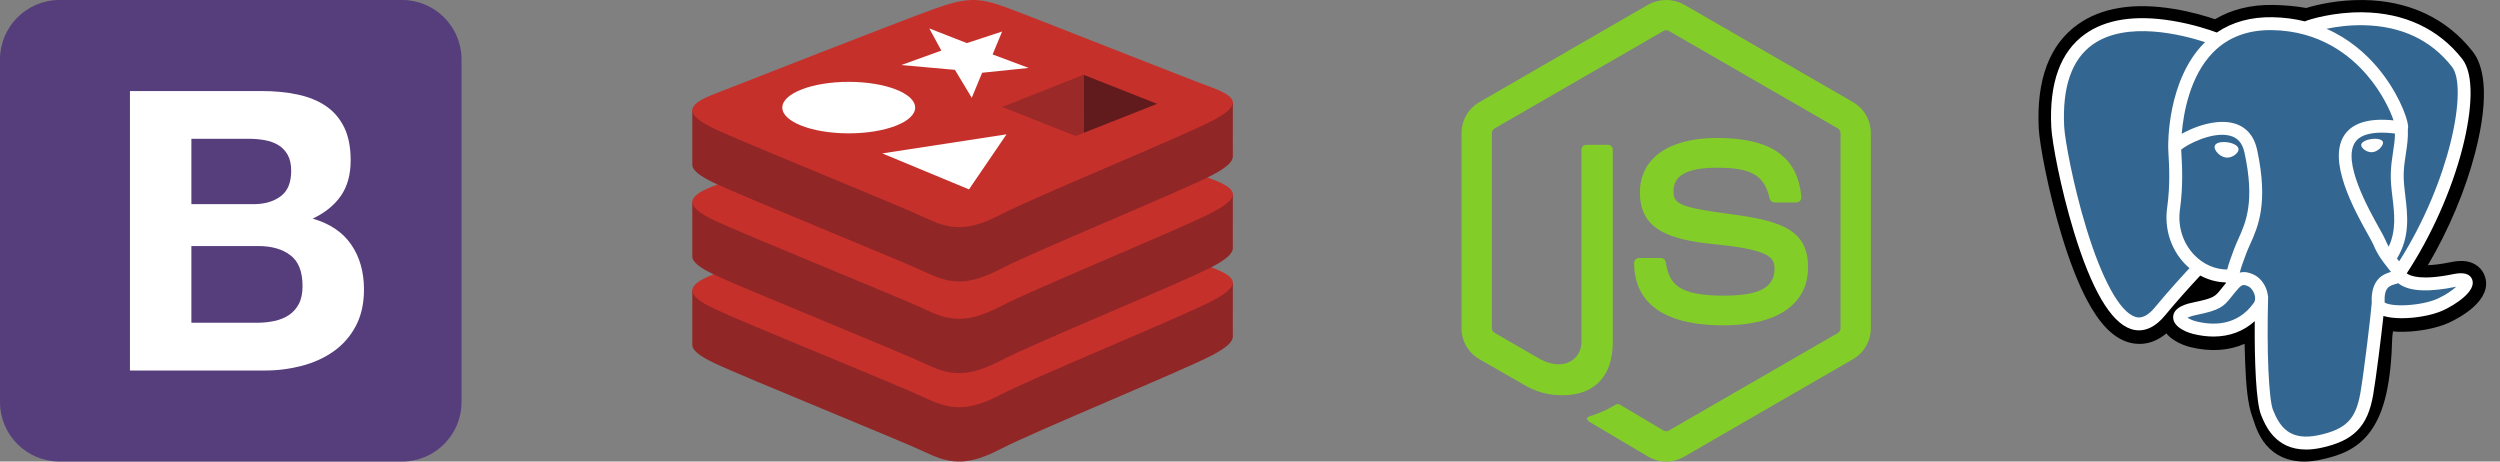 <svg width="130" height="24" viewBox="0 0 130 24" fill="none" xmlns="http://www.w3.org/2000/svg">
<rect x="0" y="0" width="130" height="24" fill="#808080" stroke="none"/>
<path d="M0 20.905C0 22.615 1.386 24 3.095 24H20.905C22.615 24 24 22.614 24 20.905V3.095C24 1.385 22.614 0 20.905 0H3.095C1.385 0 0 1.386 0 3.095V20.905V20.905Z" fill="#563D7C"/>
<path d="M9.952 10.616V7.217H12.944C13.229 7.217 13.504 7.241 13.768 7.289C14.033 7.336 14.267 7.421 14.47 7.543C14.674 7.665 14.837 7.835 14.959 8.052C15.081 8.269 15.142 8.547 15.142 8.886C15.142 9.497 14.959 9.938 14.592 10.209C14.226 10.48 13.758 10.616 13.188 10.616H9.952ZM6.757 4.734V19.266H13.799C14.45 19.266 15.084 19.184 15.702 19.021C16.319 18.859 16.869 18.608 17.35 18.268C17.832 17.929 18.215 17.492 18.5 16.956C18.785 16.42 18.927 15.785 18.927 15.053C18.927 14.144 18.707 13.367 18.266 12.723C17.825 12.078 17.157 11.627 16.261 11.369C16.913 11.057 17.404 10.657 17.737 10.168C18.069 9.68 18.235 9.069 18.235 8.337C18.235 7.658 18.123 7.088 17.9 6.627C17.676 6.166 17.36 5.796 16.953 5.518C16.546 5.24 16.058 5.04 15.488 4.918C14.918 4.795 14.287 4.734 13.595 4.734H6.757ZM9.952 16.783V12.794H13.432C14.124 12.794 14.681 12.953 15.101 13.272C15.522 13.591 15.732 14.123 15.732 14.87C15.732 15.25 15.668 15.562 15.539 15.806C15.41 16.05 15.237 16.243 15.02 16.386C14.803 16.528 14.552 16.63 14.267 16.691C13.982 16.752 13.683 16.783 13.371 16.783H9.952Z" fill="white"/>
<path d="M86.642 24C86.318 24 86 23.915 85.719 23.753L82.784 22.016C82.346 21.77 82.56 21.684 82.705 21.633C83.171 21.489 83.617 21.288 84.032 21.033C84.067 21.017 84.106 21.01 84.144 21.013C84.182 21.016 84.219 21.029 84.251 21.05L86.506 22.389C86.548 22.412 86.595 22.423 86.642 22.423C86.69 22.423 86.737 22.412 86.779 22.389L95.573 17.313C95.614 17.289 95.648 17.254 95.672 17.212C95.695 17.17 95.708 17.123 95.708 17.075V6.921C95.708 6.872 95.695 6.825 95.671 6.782C95.647 6.74 95.613 6.704 95.571 6.679L86.777 1.607C86.736 1.583 86.689 1.571 86.641 1.571C86.594 1.571 86.547 1.583 86.505 1.607L77.716 6.68C77.674 6.705 77.639 6.74 77.615 6.783C77.591 6.825 77.578 6.872 77.577 6.921V17.071C77.577 17.119 77.59 17.166 77.614 17.207C77.639 17.248 77.673 17.282 77.715 17.306L80.127 18.698C81.434 19.351 82.235 18.581 82.235 17.808V7.787C82.235 7.719 82.262 7.653 82.31 7.605C82.359 7.557 82.424 7.53 82.492 7.53H83.606C83.675 7.53 83.74 7.557 83.788 7.605C83.837 7.653 83.864 7.719 83.864 7.787V17.809C83.864 19.553 82.914 20.552 81.26 20.552C80.546 20.564 79.843 20.373 79.234 20.001L76.922 18.675C76.642 18.512 76.409 18.278 76.247 17.996C76.085 17.715 76 17.395 76 17.071V6.921C75.999 6.596 76.084 6.276 76.246 5.994C76.408 5.712 76.641 5.477 76.922 5.314L85.718 0.236C86.001 0.081 86.319 0 86.642 0C86.965 0 87.282 0.081 87.566 0.236L96.36 5.314C96.641 5.477 96.874 5.711 97.035 5.992C97.198 6.274 97.283 6.592 97.283 6.917V17.071C97.283 17.395 97.197 17.715 97.035 17.996C96.873 18.277 96.641 18.512 96.36 18.675L87.566 23.753C87.285 23.915 86.966 24 86.642 24Z" fill="#83CD29"/>
<path d="M84.974 13.674C84.974 13.606 85.001 13.54 85.049 13.492C85.097 13.444 85.163 13.417 85.231 13.417H86.368C86.429 13.417 86.488 13.439 86.534 13.478C86.58 13.517 86.611 13.572 86.621 13.632C86.793 14.79 87.307 15.374 89.632 15.374C91.485 15.374 92.274 14.954 92.274 13.971C92.274 13.405 92.05 12.984 89.171 12.702C86.764 12.464 85.276 11.93 85.276 10.007C85.276 8.233 86.772 7.174 89.279 7.174C92.097 7.174 93.491 8.152 93.668 10.25C93.671 10.285 93.666 10.321 93.654 10.354C93.643 10.387 93.625 10.418 93.601 10.444C93.578 10.47 93.549 10.49 93.517 10.505C93.485 10.519 93.45 10.527 93.415 10.527H92.27C92.212 10.527 92.157 10.506 92.112 10.47C92.067 10.434 92.036 10.384 92.023 10.328C91.749 9.11 91.08 8.721 89.28 8.721C87.257 8.721 87.022 9.426 87.022 9.954C87.022 10.593 87.3 10.78 90.031 11.141C92.734 11.498 94.017 12.004 94.017 13.904C94.017 15.82 92.42 16.917 89.633 16.917C85.78 16.922 84.974 15.156 84.974 13.674Z" fill="#83CD29"/>
<path d="M63.007 18.485C61.507 19.267 53.736 22.462 52.082 23.324C50.427 24.187 49.508 24.179 48.202 23.554C46.895 22.929 38.626 19.589 37.136 18.877C36.392 18.521 36 18.221 36 17.937V15.096C36 15.096 46.766 12.752 48.504 12.129C50.241 11.505 50.844 11.483 52.323 12.024C53.802 12.566 62.646 14.162 64.108 14.697L64.107 17.498C64.107 17.779 63.77 18.087 63.007 18.485Z" fill="#912626"/>
<path d="M63.006 15.661C61.506 16.442 53.736 19.637 52.081 20.5C50.427 21.363 49.508 21.354 48.202 20.729C46.895 20.105 38.626 16.764 37.136 16.053C35.647 15.341 35.616 14.851 37.079 14.278C38.542 13.705 46.765 10.478 48.504 9.855C50.241 9.231 50.844 9.209 52.323 9.751C53.802 10.292 61.526 13.367 62.988 13.902C64.45 14.438 64.506 14.879 63.006 15.661Z" fill="#C6302B"/>
<path d="M63.007 13.888C61.507 14.67 53.736 17.865 52.082 18.728C50.427 19.59 49.508 19.581 48.202 18.957C46.895 18.332 38.626 14.992 37.136 14.28C36.392 13.924 36 13.624 36 13.34V10.499C36 10.499 46.766 8.155 48.504 7.532C50.241 6.908 50.844 6.886 52.323 7.428C53.803 7.969 62.646 9.565 64.108 10.1L64.107 12.901C64.107 13.182 63.77 13.49 63.007 13.888Z" fill="#912626"/>
<path d="M63.006 11.064C61.506 11.846 53.736 15.04 52.081 15.903C50.427 16.765 49.508 16.757 48.202 16.132C46.895 15.508 38.626 12.167 37.136 11.456C35.647 10.744 35.616 10.254 37.079 9.681C38.542 9.108 46.766 5.881 48.504 5.258C50.241 4.634 50.844 4.612 52.323 5.154C53.802 5.695 61.526 8.769 62.988 9.305C64.45 9.841 64.506 10.282 63.006 11.064Z" fill="#C6302B"/>
<path d="M63.007 9.121C61.507 9.902 53.736 13.097 52.082 13.96C50.427 14.822 49.508 14.814 48.202 14.189C46.895 13.565 38.626 10.224 37.136 9.513C36.392 9.157 36 8.856 36 8.573V5.731C36 5.731 46.766 3.388 48.504 2.765C50.241 2.141 50.844 2.119 52.323 2.66C53.803 3.202 62.646 4.797 64.108 5.333L64.107 8.134C64.107 8.415 63.77 8.723 63.007 9.121Z" fill="#912626"/>
<path d="M63.006 6.296C61.506 7.078 53.736 10.273 52.081 11.136C50.427 11.998 49.508 11.989 48.202 11.365C46.895 10.74 38.626 7.4 37.136 6.688C35.647 5.976 35.616 5.486 37.079 4.913C38.542 4.34 46.766 1.114 48.504 0.49C50.242 -0.133 50.844 -0.156 52.323 0.386C53.802 0.928 61.526 4.002 62.988 4.538C64.45 5.073 64.506 5.515 63.006 6.296Z" fill="#C6302B"/>
<path d="M53.489 3.532L51.072 3.783L50.531 5.085L49.657 3.632L46.867 3.382L48.949 2.631L48.324 1.478L50.274 2.241L52.111 1.639L51.615 2.831L53.489 3.532Z" fill="white"/>
<path d="M50.387 9.848L45.877 7.977L52.339 6.985L50.387 9.848Z" fill="white"/>
<path d="M44.134 4.256C46.042 4.256 47.588 4.856 47.588 5.595C47.588 6.335 46.042 6.934 44.134 6.934C42.226 6.934 40.68 6.334 40.68 5.595C40.68 4.856 42.226 4.256 44.134 4.256Z" fill="white"/>
<path d="M56.345 3.888L60.169 5.4L56.348 6.91L56.345 3.888" fill="#621B1C"/>
<path d="M52.113 5.562L56.345 3.888L56.348 6.91L55.933 7.072L52.113 5.562Z" fill="#9A2928"/>
<path d="M129.217 14.377C129.077 13.953 128.711 13.658 128.237 13.587C128.013 13.553 127.757 13.568 127.454 13.63C126.926 13.739 126.535 13.78 126.249 13.789C127.328 11.967 128.205 9.89 128.71 7.934C129.527 4.772 129.091 3.332 128.581 2.68C127.231 0.955 125.262 0.029 122.886 0.001C121.619 -0.015 120.506 0.235 119.926 0.415C119.386 0.32 118.805 0.267 118.195 0.257C117.052 0.239 116.043 0.488 115.18 1C114.702 0.838 113.936 0.611 113.05 0.465C110.968 0.123 109.29 0.39 108.063 1.257C106.577 2.307 105.887 4.131 106.015 6.679C106.055 7.487 106.508 9.949 107.22 12.283C107.63 13.624 108.066 14.738 108.518 15.594C109.159 16.808 109.844 17.523 110.613 17.779C111.045 17.923 111.828 18.023 112.652 17.337C112.757 17.464 112.896 17.589 113.081 17.706C113.316 17.854 113.603 17.975 113.89 18.047C114.924 18.305 115.892 18.241 116.718 17.879C116.723 18.026 116.727 18.166 116.73 18.287C116.736 18.484 116.741 18.677 116.749 18.857C116.797 20.076 116.88 21.024 117.126 21.687C117.14 21.723 117.158 21.779 117.177 21.838C117.3 22.213 117.505 22.842 118.026 23.334C118.566 23.844 119.219 24 119.818 24C120.118 24 120.404 23.961 120.655 23.907C121.55 23.715 122.567 23.423 123.302 22.376C123.998 21.386 124.336 19.895 124.397 17.546C124.405 17.479 124.412 17.416 124.419 17.355L124.434 17.231L124.597 17.245L124.64 17.248C125.551 17.29 126.666 17.096 127.351 16.778C127.892 16.527 129.625 15.612 129.217 14.377Z" fill="black"/>
<path d="M127.658 14.617C124.947 15.176 124.761 14.258 124.761 14.258C127.623 10.011 128.82 4.62 127.787 3.301C124.97 -0.298 120.094 1.404 120.013 1.448L119.987 1.453C119.451 1.342 118.852 1.275 118.178 1.264C116.951 1.244 116.021 1.586 115.315 2.121C115.315 2.121 106.616 -1.462 107.021 6.628C107.107 8.349 109.488 19.651 112.328 16.238C113.366 14.989 114.369 13.934 114.369 13.934C114.867 14.265 115.463 14.434 116.088 14.373L116.137 14.332C116.121 14.487 116.128 14.638 116.156 14.818C115.424 15.635 115.639 15.779 114.177 16.08C112.697 16.385 113.566 16.928 114.134 17.07C114.822 17.242 116.414 17.485 117.49 15.98L117.447 16.151C117.733 16.381 117.935 17.645 117.901 18.79C117.867 19.936 117.845 20.723 118.07 21.337C118.296 21.951 118.521 23.334 120.444 22.922C122.05 22.577 122.883 21.685 122.999 20.197C123.081 19.139 123.267 19.296 123.279 18.35L123.428 17.902C123.6 16.468 123.455 16.005 124.445 16.221L124.685 16.242C125.414 16.275 126.367 16.124 126.927 15.864C128.132 15.305 128.846 14.372 127.658 14.617H127.658Z" fill="#336791"/>
<path d="M115.824 7.398C115.58 7.364 115.359 7.395 115.247 7.48C115.184 7.528 115.164 7.583 115.159 7.621C115.145 7.722 115.216 7.833 115.259 7.891C115.382 8.053 115.561 8.165 115.738 8.19C115.764 8.193 115.79 8.195 115.815 8.195C116.111 8.195 116.38 7.964 116.403 7.794C116.433 7.582 116.124 7.44 115.824 7.398" fill="white"/>
<path d="M123.917 7.405C123.894 7.238 123.597 7.19 123.315 7.229C123.033 7.269 122.76 7.396 122.783 7.563C122.801 7.693 123.036 7.915 123.314 7.915C123.338 7.915 123.362 7.913 123.385 7.91C123.571 7.884 123.707 7.767 123.772 7.699C123.87 7.595 123.927 7.48 123.917 7.405Z" fill="white"/>
<path d="M128.56 14.553C128.457 14.241 128.124 14.14 127.572 14.254C125.93 14.593 125.343 14.358 125.15 14.216C126.425 12.273 127.475 9.924 128.041 7.732C128.309 6.694 128.457 5.73 128.469 4.944C128.483 4.081 128.336 3.447 128.033 3.06C126.811 1.499 125.018 0.662 122.848 0.639C121.356 0.622 120.095 1.004 119.851 1.111C119.336 0.983 118.775 0.905 118.164 0.895C117.044 0.877 116.076 1.145 115.275 1.691C114.926 1.562 114.027 1.253 112.926 1.076C111.024 0.769 109.512 1.001 108.433 1.766C107.146 2.678 106.551 4.308 106.666 6.611C106.705 7.386 107.147 9.77 107.843 12.053C108.761 15.057 109.758 16.759 110.807 17.108C110.929 17.149 111.071 17.178 111.227 17.178C111.61 17.178 112.079 17.006 112.567 16.419C113.162 15.704 113.778 15.008 114.414 14.329C114.826 14.55 115.279 14.674 115.742 14.686C115.743 14.698 115.745 14.71 115.746 14.723C115.666 14.818 115.588 14.914 115.511 15.012C115.19 15.419 115.124 15.504 114.09 15.717C113.796 15.778 113.016 15.939 113.004 16.486C112.992 17.084 113.927 17.335 114.033 17.362C114.405 17.455 114.763 17.5 115.104 17.5C115.934 17.5 116.664 17.228 117.247 16.7C117.229 18.832 117.318 20.932 117.574 21.572C117.784 22.096 118.296 23.377 119.913 23.376C120.151 23.376 120.412 23.349 120.699 23.287C122.388 22.925 123.121 22.179 123.404 20.534C123.556 19.655 123.817 17.556 123.939 16.43C124.198 16.51 124.53 16.547 124.89 16.547C125.641 16.547 126.506 16.388 127.049 16.136C127.659 15.852 128.76 15.157 128.56 14.553ZM124.54 6.944C124.535 7.276 124.489 7.578 124.44 7.893C124.388 8.232 124.334 8.582 124.321 9.008C124.307 9.421 124.359 9.852 124.409 10.268C124.51 11.108 124.613 11.973 124.212 12.827C124.146 12.709 124.086 12.587 124.035 12.462C123.985 12.341 123.876 12.147 123.726 11.878C123.143 10.832 121.777 8.382 122.476 7.383C122.685 7.085 123.213 6.779 124.54 6.944ZM122.932 1.312C124.876 1.355 126.415 2.082 127.504 3.474C128.339 4.542 127.419 9.399 124.757 13.589C124.73 13.555 124.703 13.521 124.676 13.487L124.642 13.445C125.33 12.309 125.196 11.184 125.076 10.188C125.027 9.778 124.98 9.392 124.992 9.029C125.004 8.644 125.055 8.315 125.104 7.995C125.165 7.602 125.226 7.196 125.209 6.716C125.222 6.666 125.227 6.606 125.22 6.536C125.177 6.076 124.652 4.7 123.582 3.454C122.997 2.773 122.143 2.01 120.977 1.496C121.479 1.392 122.164 1.295 122.932 1.312ZM112.05 15.989C111.513 16.636 111.141 16.512 111.019 16.471C110.223 16.206 109.3 14.524 108.486 11.857C107.782 9.549 107.37 7.228 107.337 6.578C107.234 4.52 107.733 3.085 108.82 2.315C110.589 1.06 113.497 1.811 114.665 2.192C114.648 2.208 114.631 2.224 114.614 2.241C112.697 4.177 112.742 7.486 112.747 7.688C112.747 7.766 112.753 7.876 112.762 8.028C112.795 8.585 112.857 9.62 112.693 10.793C112.54 11.883 112.876 12.95 113.614 13.72C113.69 13.799 113.77 13.874 113.853 13.945C113.524 14.297 112.81 15.075 112.05 15.989ZM114.099 13.255C113.505 12.634 113.234 11.771 113.358 10.886C113.531 9.647 113.467 8.568 113.433 7.989C113.428 7.907 113.424 7.836 113.421 7.78C113.702 7.532 115 6.836 115.925 7.049C116.348 7.145 116.605 7.433 116.712 7.928C117.266 10.489 116.785 11.557 116.399 12.415C116.32 12.592 116.245 12.759 116.18 12.932L116.131 13.065C116.005 13.403 115.887 13.717 115.815 14.015C115.182 14.014 114.567 13.743 114.099 13.255V13.255ZM114.196 16.71C114.012 16.664 113.846 16.584 113.748 16.517C113.83 16.479 113.975 16.427 114.226 16.375C115.441 16.125 115.629 15.948 116.039 15.428C116.133 15.308 116.24 15.173 116.387 15.008L116.387 15.008C116.607 14.762 116.708 14.804 116.89 14.879C117.038 14.94 117.182 15.126 117.24 15.329C117.268 15.426 117.299 15.608 117.197 15.75C116.341 16.95 115.093 16.934 114.196 16.71ZM120.559 22.63C119.072 22.949 118.545 22.19 118.198 21.323C117.974 20.763 117.864 18.237 117.942 15.448C117.943 15.411 117.938 15.375 117.927 15.342C117.918 15.275 117.904 15.209 117.886 15.145C117.77 14.739 117.487 14.399 117.147 14.259C117.012 14.203 116.765 14.1 116.467 14.176C116.531 13.915 116.641 13.62 116.76 13.3L116.81 13.165C116.866 13.014 116.937 12.857 117.012 12.691C117.416 11.793 117.969 10.563 117.369 7.786C117.144 6.745 116.392 6.237 115.254 6.355C114.571 6.426 113.946 6.701 113.635 6.859C113.568 6.893 113.506 6.926 113.449 6.958C113.536 5.91 113.865 3.951 115.094 2.711C115.867 1.931 116.898 1.546 118.153 1.566C120.627 1.607 122.214 2.876 123.109 3.934C123.88 4.846 124.298 5.764 124.465 6.26C123.211 6.132 122.358 6.38 121.926 6.998C120.986 8.342 122.441 10.951 123.14 12.205C123.268 12.435 123.379 12.633 123.413 12.718C123.641 13.27 123.936 13.638 124.151 13.907C124.217 13.989 124.281 14.069 124.33 14.139C123.95 14.249 123.268 14.502 123.33 15.766C123.28 16.4 122.924 19.371 122.742 20.42C122.503 21.806 121.993 22.323 120.559 22.631V22.63ZM126.767 15.526C126.378 15.707 125.728 15.842 125.111 15.871C124.429 15.903 124.082 15.794 124.001 15.728C123.962 14.94 124.255 14.858 124.566 14.771C124.615 14.757 124.662 14.743 124.708 14.727C124.737 14.751 124.768 14.774 124.802 14.796C125.35 15.158 126.328 15.197 127.708 14.912L127.723 14.909C127.537 15.083 127.218 15.317 126.767 15.526Z" fill="white"/>
</svg>
